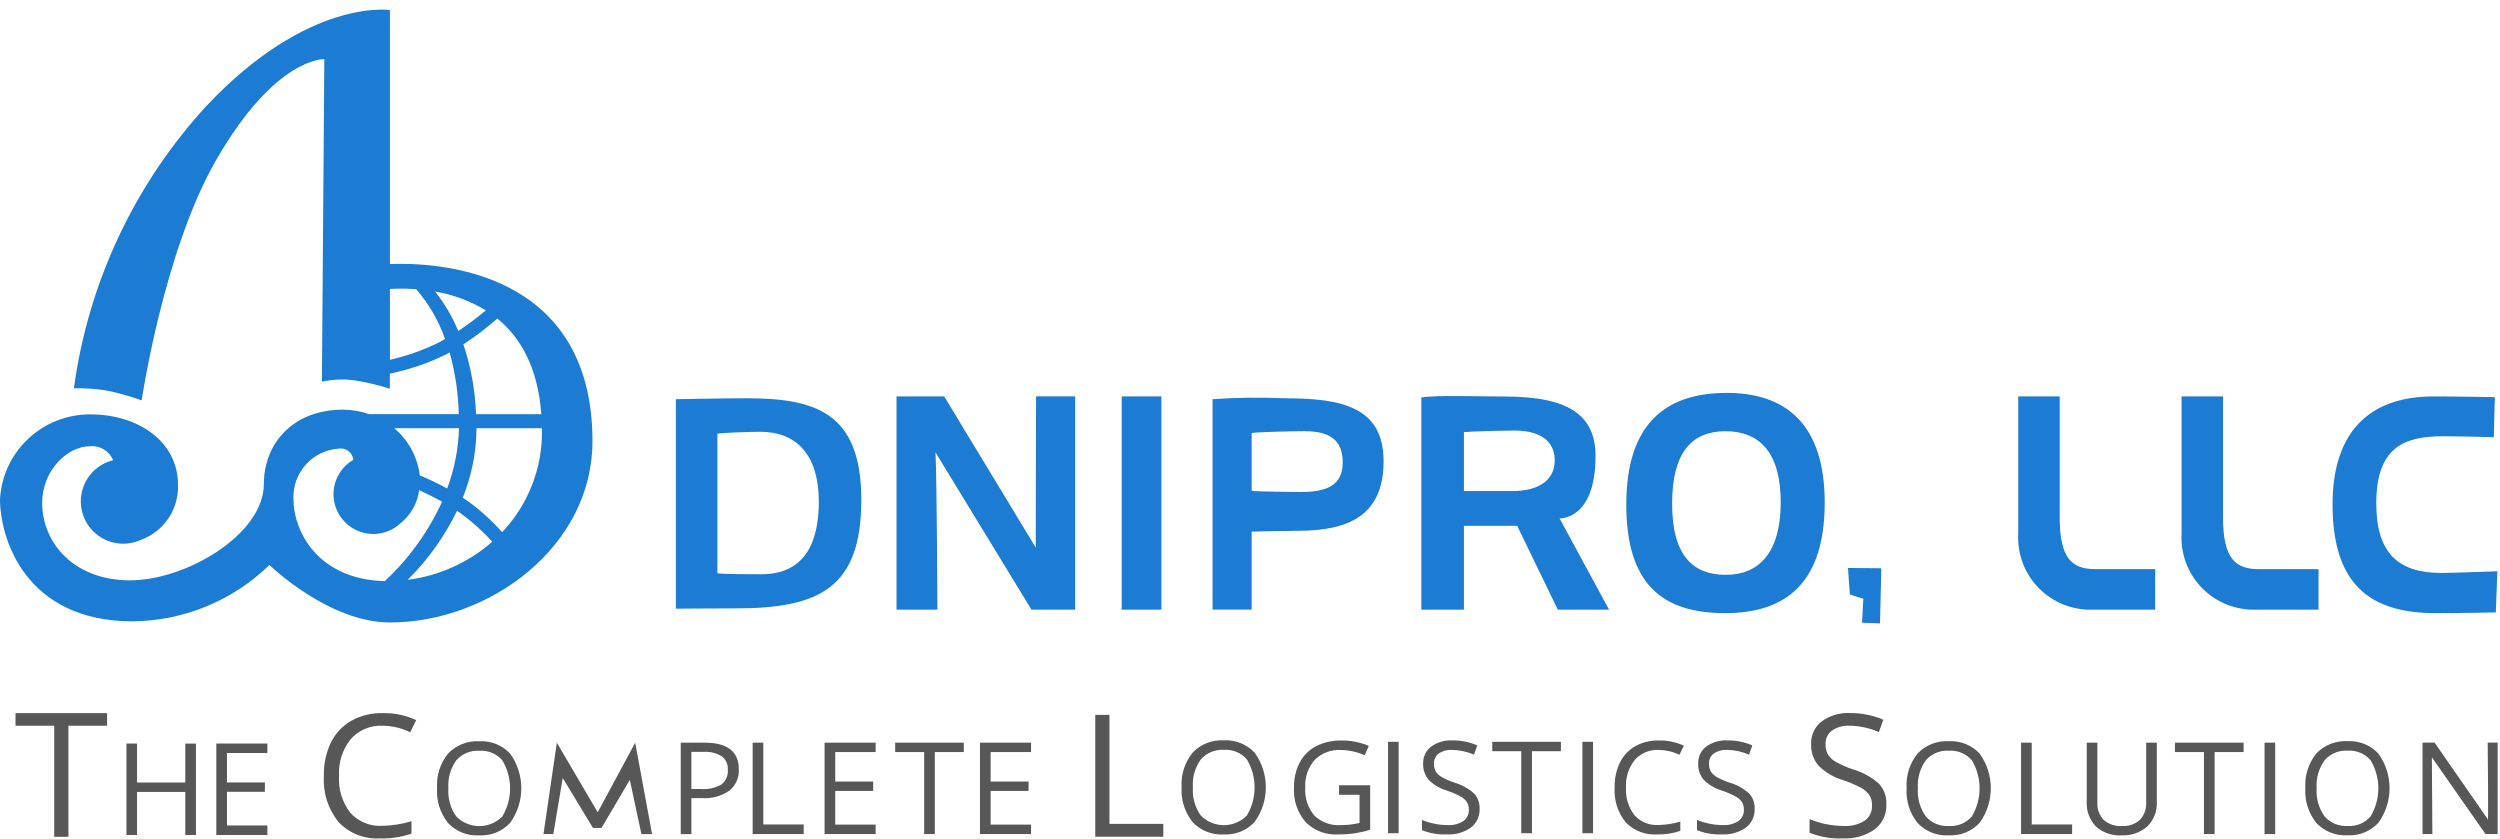 <svg width="161" height="54" viewBox="0 0 161 54" fill="none" xmlns="http://www.w3.org/2000/svg">
<path fill-rule="evenodd" clip-rule="evenodd" d="M157.31 28.095C154.839 28.095 153.032 28.792 153.032 32.414C153.032 35.617 154.44 36.897 157.217 36.897C158.156 36.897 160.828 36.788 160.828 36.788L160.731 39.439C160.731 39.439 158.533 39.486 156.859 39.486C152.668 39.486 150.217 37.679 150.217 32.484C150.217 27.856 152.548 25.53 156.713 25.53C158.326 25.53 160.668 25.577 160.668 25.577L160.601 28.156C160.601 28.156 158.412 28.095 157.31 28.095ZM140.493 34.357V25.526H143.164V33.341C143.164 35.95 143.946 36.653 145.456 36.653H149.314V39.261H145.343C144.693 39.289 144.044 39.181 143.439 38.944C142.833 38.707 142.284 38.346 141.827 37.884C141.37 37.422 141.015 36.869 140.785 36.261C140.556 35.654 140.456 35.005 140.493 34.357ZM129.974 34.357V25.526H132.645V33.341C132.645 35.95 133.427 36.653 134.937 36.653H138.795V39.261H134.824C134.174 39.289 133.525 39.181 132.92 38.944C132.314 38.707 131.765 38.346 131.308 37.884C130.851 37.422 130.496 36.869 130.266 36.261C130.037 35.654 129.937 35.005 129.974 34.357ZM119.915 40.105L119.998 38.562L119.13 38.284L119.01 36.576L121.156 36.597L121.072 40.148L119.915 40.105ZM111.092 39.485C107.009 39.485 104.733 37.576 104.733 32.495C104.733 27.415 107.141 25.302 111.204 25.302C114.978 25.302 117.511 27.283 117.511 32.363C117.511 37.444 115.114 39.486 111.092 39.486V39.485ZM111.122 27.77C109.019 27.77 107.684 29.05 107.684 32.437C107.684 35.824 109.064 37.02 111.145 37.02C113.248 37.02 114.678 35.627 114.678 32.353C114.678 29.079 113.266 27.77 111.122 27.77ZM100.324 39.262L97.705 33.861H94.277V39.262H91.534V25.596C92.534 25.433 95.269 25.536 96.922 25.536C101.17 25.536 102.752 26.835 102.752 29.378C102.752 33.502 100.436 33.386 100.436 33.386L103.623 39.261H100.324V39.262ZM97.61 27.727C96.854 27.727 94.503 27.789 94.278 27.829V31.623H97.426C98.978 31.623 100.123 31.001 100.123 29.646C100.123 28.291 99.038 27.747 97.609 27.727L97.61 27.727ZM83.593 34.182C83.185 34.182 80.607 34.234 80.607 34.234V39.258H78.09V25.709C79.641 25.599 81.196 25.58 82.749 25.649C86.397 25.649 89.103 26.204 89.103 29.704C89.103 33.203 86.848 34.182 83.593 34.182ZM84.045 27.765C83.412 27.765 80.834 27.826 80.607 27.886V31.603C80.872 31.664 83.347 31.684 83.797 31.684C85.451 31.684 86.472 31.249 86.472 29.781C86.472 28.314 85.595 27.77 84.043 27.77L84.045 27.765ZM72.236 25.526H74.794V39.262H72.236V25.526ZM60.246 29.133C60.337 31.195 60.369 39.261 60.369 39.261H57.735V25.526H60.804L66.701 35.266L66.722 25.525H69.242V39.262H66.427L60.246 29.133ZM47.397 39.178C45.784 39.178 43.526 39.2 43.526 39.2V25.709C43.526 25.709 46.499 25.649 48.071 25.649C52.481 25.649 55.468 26.535 55.468 32.18C55.468 37.825 52.818 39.179 47.4 39.179L47.397 39.178ZM48.964 27.808C48.27 27.808 46.463 27.869 46.198 27.93V36.917C46.465 36.982 48.591 36.982 48.981 36.982C51.799 37.003 52.732 34.995 52.732 32.286C52.732 29.576 51.527 27.809 48.965 27.809L48.964 27.808ZM25.11 40.087C21.151 40.087 17.352 36.383 17.352 36.383C14.996 38.681 11.843 39.982 8.549 40.015C1.631 40.015 0 34.681 0 32.14C0.085 30.663 0.735 29.273 1.815 28.259C2.895 27.244 4.323 26.682 5.806 26.686C8.973 26.686 11.462 28.492 11.462 31.202C11.494 31.975 11.278 32.737 10.847 33.38C10.415 34.022 9.79 34.51 9.062 34.774C8.716 34.93 8.34 35.012 7.96 35.016C7.58 35.019 7.203 34.943 6.854 34.792C6.505 34.642 6.191 34.42 5.932 34.142C5.674 33.864 5.476 33.534 5.352 33.175C5.228 32.817 5.181 32.436 5.213 32.058C5.244 31.68 5.355 31.312 5.537 30.979C5.719 30.646 5.969 30.354 6.27 30.123C6.572 29.891 6.918 29.725 7.288 29.635C7.168 29.348 6.96 29.106 6.694 28.945C6.428 28.784 6.117 28.711 5.806 28.738C4.298 28.738 2.715 30.338 2.715 32.388C2.715 34.947 4.751 37.374 8.37 37.374C11.989 37.374 16.992 34.414 16.992 31.169C16.992 28.593 18.841 26.382 22.093 26.382C22.666 26.386 23.233 26.483 23.774 26.671H29.545C29.513 25.327 29.315 23.992 28.955 22.697C28.877 22.739 28.803 22.787 28.725 22.826C27.576 23.389 26.359 23.803 25.105 24.06V25.033C24.322 24.783 23.519 24.596 22.706 24.474C22.046 24.408 21.381 24.441 20.731 24.572L20.887 3.809C20.887 3.809 17.72 3.652 13.872 10.391C10.524 16.262 9.124 25.786 9.124 25.786C8.366 25.507 7.586 25.29 6.793 25.137C6.12 25.036 5.44 24.992 4.76 25.004C5.679 18.218 8.656 11.874 13.291 6.825C19.878 -0.165 25.11 0.648 25.11 0.648V17.005C27.983 16.89 38.155 17.27 38.155 28.42C38.155 35.194 31.529 40.087 25.11 40.087ZM24.052 34.388C23.487 34.389 22.938 34.205 22.488 33.864C22.039 33.522 21.715 33.042 21.567 32.498C21.419 31.954 21.455 31.376 21.67 30.855C21.884 30.333 22.265 29.897 22.754 29.613C22.743 29.503 22.709 29.395 22.655 29.298C22.601 29.201 22.527 29.116 22.439 29.048C22.351 28.98 22.249 28.931 22.141 28.904C22.033 28.877 21.921 28.873 21.811 28.891C20.997 28.946 20.237 29.316 19.693 29.923C19.149 30.529 18.864 31.323 18.898 32.137C18.898 34.209 20.462 37.318 24.785 37.424C26.336 35.976 27.587 34.24 28.47 32.312C27.951 32.019 27.445 31.77 26.993 31.563C26.886 32.403 26.456 33.169 25.793 33.697C25.321 34.138 24.699 34.385 24.052 34.388ZM25.393 27.58C26.304 28.349 26.89 29.433 27.034 30.615C27.636 30.866 28.225 31.148 28.798 31.459C29.265 30.216 29.522 28.903 29.558 27.576H25.396L25.393 27.58ZM25.11 18.608V23.173C26.206 22.924 27.269 22.547 28.277 22.049C28.408 21.982 28.533 21.905 28.661 21.832C28.251 20.654 27.619 19.564 26.799 18.622C26.237 18.581 25.673 18.576 25.11 18.608ZM28.023 18.777C28.634 19.55 29.135 20.404 29.512 21.314C30.129 20.907 30.722 20.464 31.288 19.988C30.287 19.38 29.179 18.969 28.023 18.778V18.777ZM32.031 20.513C31.343 21.119 30.611 21.674 29.842 22.175C30.328 23.629 30.602 25.145 30.657 26.676H34.86C34.639 23.628 33.494 21.707 32.03 20.514L32.031 20.513ZM34.904 27.738C34.904 27.681 34.898 27.632 34.897 27.576H30.687C30.677 29.112 30.375 30.633 29.799 32.058C29.919 32.137 30.041 32.211 30.161 32.294C30.954 32.875 31.684 33.538 32.338 34.273C34.008 32.51 34.928 30.169 34.903 27.743L34.904 27.738ZM29.669 33.053C29.591 32.998 29.51 32.95 29.431 32.897C28.634 34.55 27.558 36.054 26.251 37.343C28.273 37.085 30.172 36.229 31.704 34.886C31.09 34.209 30.407 33.596 29.668 33.058L29.669 33.053Z" fill="#1C7BD3"/>
<path fill-rule="evenodd" clip-rule="evenodd" d="M26.417 47.159L26.805 46.375C26.128 46.062 25.388 45.907 24.642 45.924C23.937 45.906 23.24 46.077 22.622 46.418C22.053 46.744 21.595 47.235 21.309 47.825C20.995 48.489 20.84 49.217 20.857 49.951C20.787 51.03 21.123 52.097 21.801 52.941C22.144 53.301 22.562 53.582 23.025 53.764C23.488 53.946 23.986 54.024 24.483 53.993C25.168 54.012 25.851 53.908 26.5 53.687V52.888C25.89 53.071 25.259 53.17 24.622 53.183C24.237 53.207 23.852 53.143 23.495 52.998C23.138 52.853 22.818 52.629 22.559 52.343C22.037 51.663 21.78 50.817 21.835 49.962C21.787 49.11 22.053 48.27 22.585 47.602C22.84 47.314 23.156 47.087 23.51 46.937C23.864 46.788 24.247 46.719 24.631 46.736C25.25 46.742 25.86 46.885 26.417 47.156V47.159ZM32.859 48.543C32.608 48.271 32.3 48.057 31.957 47.918C31.614 47.779 31.244 47.717 30.874 47.737C30.5 47.714 30.126 47.773 29.778 47.91C29.429 48.047 29.115 48.258 28.857 48.528C28.349 49.157 28.096 49.952 28.147 50.758C28.095 51.568 28.347 52.368 28.854 53.003C29.11 53.275 29.424 53.487 29.771 53.624C30.119 53.762 30.492 53.821 30.866 53.798C31.237 53.818 31.608 53.755 31.952 53.615C32.297 53.474 32.605 53.259 32.856 52.986C33.321 52.338 33.571 51.561 33.572 50.765C33.572 49.968 33.323 49.191 32.859 48.543ZM29.384 48.967C29.568 48.757 29.798 48.592 30.057 48.484C30.315 48.377 30.595 48.331 30.875 48.35C31.151 48.331 31.429 48.376 31.685 48.483C31.941 48.589 32.169 48.754 32.35 48.964C32.676 49.511 32.849 50.136 32.849 50.773C32.849 51.41 32.676 52.035 32.35 52.582C32.156 52.778 31.925 52.933 31.671 53.04C31.417 53.146 31.144 53.2 30.868 53.2C30.592 53.2 30.319 53.146 30.065 53.04C29.811 52.933 29.58 52.778 29.386 52.582C29.011 52.054 28.83 51.413 28.876 50.767C28.83 50.126 29.01 49.489 29.384 48.966V48.967ZM38.741 53.316L40.56 50.225L41.307 53.717H41.993L40.907 47.829L38.506 52.285H38.477L35.861 47.828L35 53.715H35.633L36.24 50.103L38.184 53.317H38.737L38.741 53.316ZM45.37 47.829H43.84V53.717H44.526V51.4H45.22C45.841 51.44 46.457 51.27 46.969 50.918C47.173 50.754 47.335 50.543 47.441 50.304C47.547 50.065 47.595 49.804 47.58 49.543C47.58 48.399 46.843 47.827 45.37 47.827V47.829ZM44.526 48.422H45.293C45.711 48.39 46.129 48.49 46.487 48.707C46.617 48.81 46.72 48.943 46.787 49.095C46.854 49.246 46.883 49.412 46.871 49.577C46.886 49.755 46.857 49.935 46.786 50.099C46.715 50.264 46.604 50.408 46.464 50.519C46.063 50.747 45.604 50.849 45.144 50.813H44.526V48.419V48.422ZM51.759 53.717V53.095H49.157V47.828H48.471V53.715H51.759V53.717ZM56.392 53.105H53.789V50.937H56.233V50.332H53.789V48.435H56.392V47.828H53.103V53.715H56.392V53.103V53.105ZM60.201 48.435H62.069V47.828H57.649V48.435H59.516V53.715H60.201V48.435ZM66.398 53.103H63.797V50.935H66.24V50.332H63.797V48.435H66.4V47.828H63.111V53.715H66.4V53.103H66.398ZM74.917 53.887V53.059H71.449V46.037H70.535V53.887H74.919H74.917ZM80.808 48.483C80.557 48.211 80.249 47.998 79.905 47.859C79.562 47.719 79.192 47.657 78.822 47.678C78.449 47.655 78.075 47.714 77.726 47.85C77.378 47.987 77.063 48.198 76.805 48.469C76.298 49.097 76.044 49.892 76.095 50.698C76.043 51.508 76.296 52.308 76.803 52.943C77.059 53.215 77.372 53.427 77.72 53.565C78.067 53.702 78.441 53.762 78.814 53.739C79.186 53.758 79.557 53.696 79.901 53.555C80.245 53.415 80.554 53.2 80.805 52.926C81.27 52.279 81.52 51.502 81.521 50.705C81.522 49.909 81.273 49.132 80.809 48.483H80.808ZM77.332 48.908C77.516 48.697 77.746 48.532 78.005 48.425C78.263 48.318 78.543 48.272 78.822 48.29C79.099 48.271 79.376 48.316 79.632 48.423C79.888 48.53 80.116 48.694 80.297 48.904C80.624 49.451 80.796 50.076 80.796 50.713C80.796 51.35 80.624 51.975 80.297 52.522C80.104 52.718 79.873 52.874 79.618 52.98C79.364 53.086 79.091 53.141 78.816 53.141C78.54 53.141 78.267 53.086 78.012 52.98C77.758 52.874 77.527 52.718 77.334 52.522C76.959 51.995 76.778 51.355 76.823 50.711C76.777 50.067 76.958 49.428 77.334 48.904L77.332 48.908ZM86.235 51.185H87.554V52.996C87.162 53.091 86.759 53.138 86.355 53.137C86.043 53.16 85.729 53.117 85.434 53.01C85.139 52.904 84.87 52.738 84.643 52.521C84.222 52.017 84.013 51.37 84.06 50.715C84.021 50.067 84.239 49.43 84.665 48.939C84.884 48.72 85.148 48.55 85.438 48.44C85.728 48.329 86.038 48.281 86.348 48.299C86.878 48.307 87.402 48.422 87.886 48.638L88.153 48.033C87.596 47.8 86.998 47.682 86.394 47.688C85.83 47.673 85.27 47.797 84.765 48.049C84.311 48.283 83.94 48.652 83.702 49.104C83.447 49.601 83.32 50.154 83.333 50.712C83.283 51.524 83.55 52.323 84.079 52.941C84.351 53.214 84.677 53.426 85.037 53.563C85.396 53.7 85.781 53.76 86.165 53.737C86.54 53.74 86.915 53.715 87.286 53.66C87.609 53.609 87.928 53.534 88.239 53.434V50.571H86.234V51.184L86.235 51.185ZM90.074 53.658V47.771H89.388V53.658H90.074V53.658ZM94.939 51.109C94.573 50.779 94.136 50.536 93.662 50.4C93.378 50.306 93.103 50.185 92.841 50.038C92.686 49.952 92.555 49.828 92.46 49.677C92.379 49.523 92.34 49.35 92.347 49.176C92.342 49.051 92.367 48.927 92.42 48.814C92.474 48.701 92.554 48.603 92.654 48.528C92.904 48.358 93.203 48.276 93.504 48.294C93.994 48.3 94.477 48.404 94.925 48.6L95.139 48.004C94.628 47.785 94.077 47.675 93.521 47.681C93.036 47.657 92.557 47.799 92.163 48.084C91.998 48.211 91.865 48.376 91.776 48.564C91.687 48.752 91.644 48.96 91.651 49.168C91.634 49.55 91.76 49.925 92.004 50.219C92.333 50.545 92.737 50.784 93.181 50.916C93.483 51.016 93.776 51.141 94.057 51.29C94.222 51.375 94.363 51.499 94.469 51.652C94.557 51.804 94.6 51.977 94.592 52.153C94.598 52.292 94.57 52.431 94.509 52.557C94.449 52.683 94.358 52.792 94.246 52.875C93.938 53.07 93.576 53.161 93.212 53.136C92.928 53.135 92.644 53.104 92.365 53.045C92.094 52.991 91.83 52.91 91.574 52.804V53.464C92.087 53.669 92.637 53.762 93.189 53.735C93.734 53.765 94.273 53.612 94.722 53.3C94.906 53.158 95.054 52.974 95.153 52.763C95.251 52.552 95.297 52.32 95.286 52.088C95.302 51.729 95.178 51.378 94.941 51.109H94.939ZM98.654 48.379H100.523V47.771H96.101V48.379H97.968V53.658H98.658V48.379H98.654ZM102.591 53.658V47.771H101.905V53.658H102.591V53.658ZM108.152 48.611L108.443 48.024C107.935 47.789 107.381 47.673 106.821 47.686C106.292 47.673 105.769 47.801 105.306 48.056C104.879 48.301 104.536 48.669 104.322 49.111C104.085 49.609 103.968 50.155 103.981 50.706C103.928 51.516 104.181 52.315 104.689 52.949C104.946 53.219 105.259 53.429 105.607 53.566C105.954 53.702 106.327 53.761 106.7 53.738C107.214 53.752 107.726 53.674 108.213 53.508V52.909C107.756 53.046 107.282 53.12 106.805 53.13C106.516 53.147 106.227 53.099 105.959 52.99C105.691 52.881 105.452 52.712 105.258 52.498C104.867 51.988 104.674 51.353 104.715 50.712C104.679 50.073 104.879 49.443 105.278 48.942C105.469 48.726 105.707 48.556 105.973 48.444C106.239 48.332 106.527 48.281 106.816 48.295C107.28 48.3 107.738 48.407 108.155 48.61L108.152 48.611ZM112.651 51.108C112.285 50.778 111.849 50.535 111.375 50.399C111.09 50.305 110.815 50.184 110.554 50.038C110.398 49.951 110.267 49.827 110.172 49.676C110.091 49.522 110.053 49.349 110.06 49.175C110.054 49.05 110.079 48.926 110.133 48.813C110.186 48.7 110.267 48.602 110.367 48.527C110.617 48.357 110.916 48.275 111.217 48.293C111.706 48.299 112.189 48.403 112.638 48.599L112.851 48.003C112.34 47.784 111.789 47.674 111.233 47.68C110.748 47.656 110.269 47.798 109.876 48.083C109.71 48.21 109.577 48.374 109.488 48.563C109.399 48.752 109.356 48.959 109.364 49.167C109.346 49.549 109.472 49.924 109.717 50.218C110.045 50.544 110.449 50.783 110.893 50.915C111.195 51.015 111.489 51.14 111.77 51.289C111.935 51.375 112.076 51.499 112.182 51.651C112.27 51.803 112.312 51.977 112.305 52.152C112.311 52.291 112.282 52.43 112.222 52.556C112.161 52.682 112.071 52.792 111.958 52.874C111.65 53.069 111.288 53.16 110.925 53.135C110.64 53.134 110.356 53.103 110.078 53.044C109.807 52.99 109.542 52.909 109.287 52.803V53.463C109.799 53.668 110.35 53.761 110.901 53.734C111.447 53.764 111.986 53.611 112.434 53.299C112.619 53.157 112.767 52.973 112.865 52.762C112.964 52.551 113.009 52.319 112.999 52.087C113.014 51.729 112.89 51.378 112.653 51.109L112.651 51.108ZM121.021 50.487C120.533 50.048 119.951 49.725 119.319 49.543C118.94 49.418 118.573 49.257 118.224 49.062C118.018 48.948 117.843 48.784 117.716 48.584C117.608 48.379 117.556 48.148 117.566 47.916C117.558 47.75 117.592 47.584 117.663 47.434C117.734 47.283 117.841 47.152 117.974 47.052C118.307 46.825 118.705 46.715 119.107 46.736C119.76 46.745 120.403 46.884 121 47.145L121.286 46.35C120.605 46.059 119.87 45.912 119.129 45.92C118.482 45.888 117.844 46.077 117.319 46.457C117.098 46.626 116.921 46.845 116.802 47.096C116.684 47.348 116.627 47.624 116.636 47.902C116.613 48.411 116.781 48.911 117.107 49.303C117.545 49.738 118.083 50.057 118.675 50.233C119.078 50.367 119.47 50.533 119.845 50.732C120.064 50.846 120.253 51.01 120.394 51.213C120.511 51.416 120.567 51.647 120.558 51.881C120.566 52.067 120.528 52.252 120.447 52.42C120.367 52.588 120.246 52.734 120.096 52.845C119.685 53.103 119.203 53.224 118.718 53.191C118.339 53.19 117.96 53.15 117.588 53.072C117.227 52.999 116.874 52.891 116.534 52.75V53.63C117.217 53.904 117.951 54.027 118.686 53.992C119.413 54.031 120.132 53.827 120.73 53.412C120.977 53.223 121.174 52.978 121.305 52.696C121.436 52.415 121.497 52.106 121.483 51.796C121.504 51.317 121.34 50.849 121.023 50.488L121.021 50.487ZM127.496 48.539C127.245 48.267 126.937 48.054 126.594 47.915C126.251 47.776 125.881 47.714 125.511 47.734C125.137 47.711 124.763 47.77 124.415 47.907C124.066 48.043 123.752 48.254 123.493 48.525C122.986 49.153 122.733 49.948 122.784 50.754C122.732 51.564 122.985 52.364 123.492 52.999C123.748 53.271 124.061 53.483 124.409 53.62C124.756 53.758 125.13 53.818 125.503 53.795C125.874 53.815 126.246 53.752 126.59 53.611C126.934 53.471 127.243 53.256 127.494 52.982C127.958 52.335 128.208 51.559 128.209 50.763C128.21 49.967 127.961 49.191 127.498 48.543L127.496 48.539ZM124.02 48.964C124.204 48.753 124.435 48.588 124.693 48.481C124.952 48.374 125.232 48.328 125.511 48.346C125.788 48.327 126.065 48.373 126.321 48.479C126.577 48.586 126.805 48.751 126.986 48.96C127.313 49.507 127.485 50.132 127.485 50.769C127.485 51.406 127.313 52.031 126.986 52.578C126.804 52.789 126.576 52.954 126.319 53.061C126.062 53.168 125.783 53.213 125.506 53.194C125.228 53.212 124.949 53.166 124.692 53.059C124.434 52.952 124.206 52.786 124.023 52.577C123.647 52.049 123.467 51.408 123.512 50.762C123.468 50.122 123.649 49.487 124.022 48.966L124.02 48.964ZM133.445 53.714V53.095H130.843V47.828H130.157V53.715H133.445V53.714ZM138.214 47.826V51.66C138.227 51.867 138.199 52.075 138.129 52.27C138.06 52.466 137.951 52.645 137.81 52.798C137.654 52.937 137.473 53.044 137.275 53.112C137.078 53.18 136.868 53.208 136.66 53.194C136.446 53.21 136.231 53.183 136.027 53.115C135.824 53.047 135.636 52.94 135.474 52.8C135.333 52.648 135.224 52.47 135.155 52.275C135.086 52.081 135.057 51.874 135.071 51.668V47.828H134.385V51.621C134.369 51.912 134.412 52.204 134.512 52.478C134.612 52.752 134.767 53.004 134.968 53.216C135.189 53.418 135.449 53.574 135.733 53.673C136.016 53.773 136.316 53.815 136.616 53.796C137.228 53.831 137.83 53.623 138.291 53.219C138.498 53.013 138.659 52.766 138.764 52.493C138.869 52.221 138.915 51.929 138.899 51.637V47.828H138.214V47.826ZM142.62 48.434H144.489V47.828H140.067V48.435H141.934V53.715H142.62V48.435V48.434ZM146.521 53.713V47.828H145.837V53.715H146.525L146.521 53.713ZM153.175 48.538C152.925 48.266 152.617 48.052 152.274 47.913C151.931 47.774 151.561 47.712 151.191 47.732C150.817 47.709 150.443 47.768 150.094 47.905C149.746 48.041 149.432 48.252 149.173 48.523C148.666 49.151 148.413 49.947 148.464 50.752C148.412 51.562 148.664 52.363 149.171 52.997C149.428 53.269 149.741 53.481 150.088 53.619C150.436 53.756 150.81 53.816 151.183 53.793C151.554 53.813 151.925 53.75 152.27 53.61C152.614 53.469 152.923 53.254 153.174 52.98C153.638 52.333 153.887 51.558 153.888 50.762C153.889 49.967 153.64 49.191 153.177 48.543L153.175 48.538ZM149.7 48.962C149.884 48.752 150.114 48.586 150.373 48.479C150.632 48.372 150.912 48.326 151.191 48.344C151.468 48.325 151.745 48.371 152.001 48.477C152.257 48.584 152.484 48.749 152.665 48.958C152.992 49.505 153.165 50.13 153.165 50.767C153.165 51.404 152.992 52.029 152.665 52.577C152.483 52.787 152.255 52.952 151.998 53.059C151.741 53.166 151.462 53.212 151.185 53.192C150.907 53.21 150.628 53.164 150.371 53.057C150.113 52.95 149.885 52.785 149.702 52.575C149.326 52.047 149.146 51.406 149.191 50.76C149.148 50.121 149.329 49.487 149.702 48.966L149.7 48.962ZM160.846 47.824H160.206C160.206 47.824 160.271 53.638 160.206 52.745L156.786 47.824H156.011V53.712H156.645L156.612 48.77L160.066 53.712H160.849V47.828L160.846 47.824ZM4.405 46.736H6.896V45.924H1V46.736H3.491V53.891H4.406V46.736H4.405ZM12.618 47.888H11.933V50.393H8.827V47.885H8.141V53.772H8.827V51.001H11.933V53.772H12.619V47.885L12.618 47.888ZM17.22 53.16H14.617V50.992H17.06V50.39H14.617V48.493H17.22V47.885H13.931V53.772H17.22V53.16Z" fill="#575757"/>
</svg>
